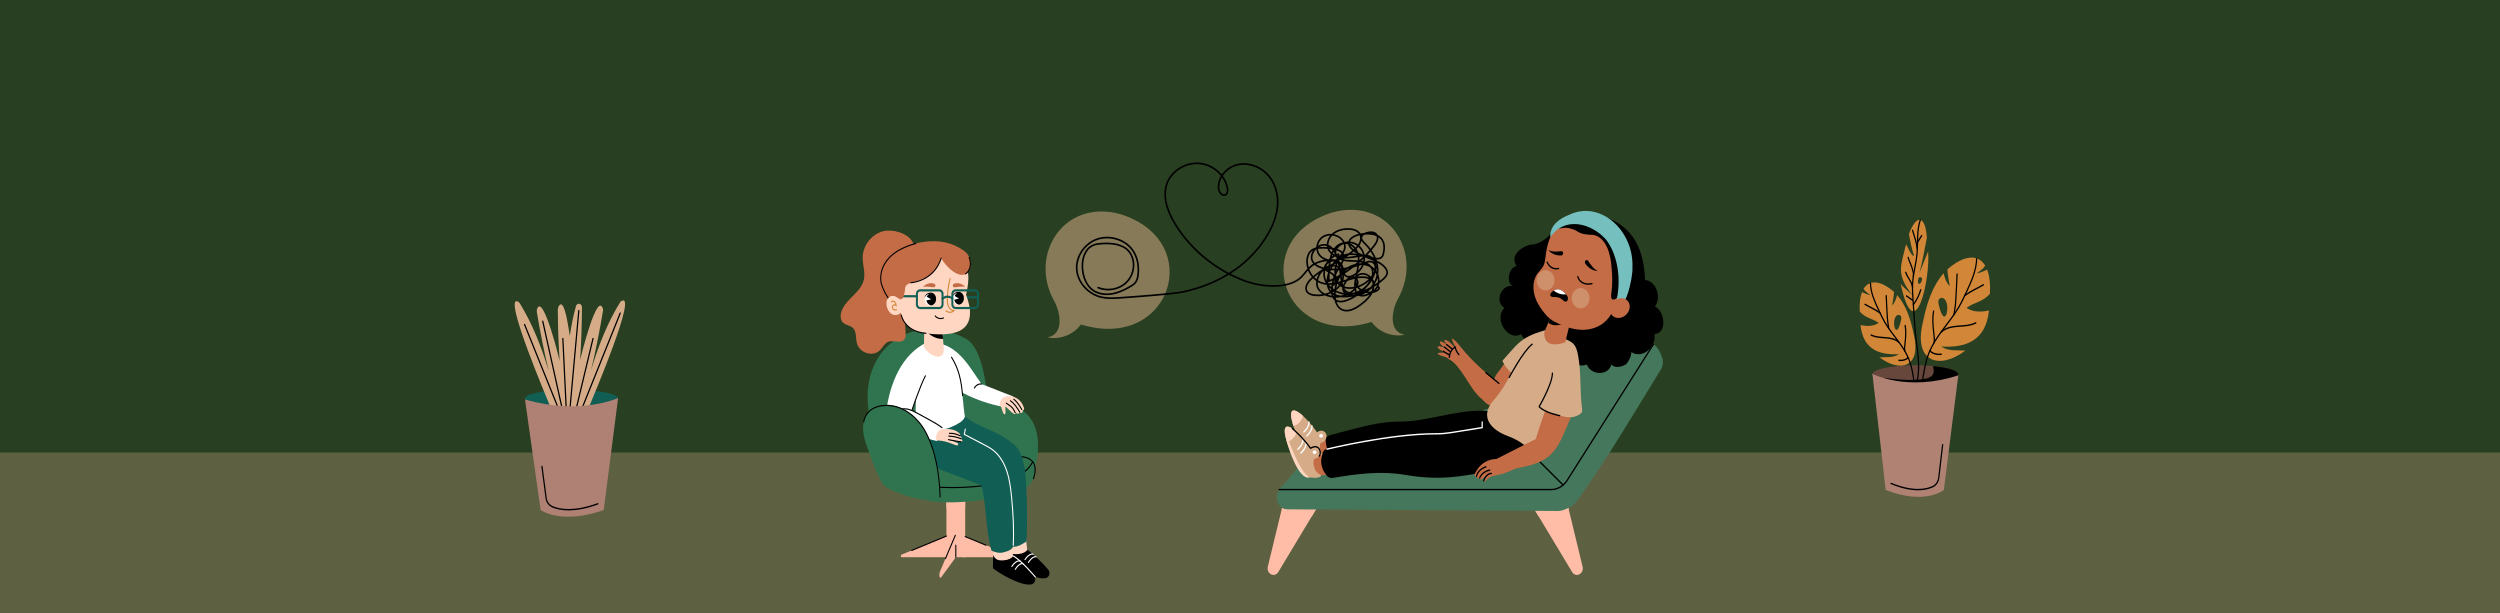 <?xml version="1.0" encoding="UTF-8" standalone="no"?>
<!-- Created with Inkscape (http://www.inkscape.org/) -->

<svg
   width="1020"
   height="250"
   viewBox="0 0 269.875 66.146"
   version="1.1"
   id="svg1"
   xml:space="preserve"
   inkscape:version="1.3.2 (091e20e, 2023-11-25, custom)"
   sodipodi:docname="hero-img.svg"
   xmlns:inkscape="http://www.inkscape.org/namespaces/inkscape"
   xmlns:sodipodi="http://sodipodi.sourceforge.net/DTD/sodipodi-0.dtd"
   xmlns="http://www.w3.org/2000/svg"
   xmlns:svg="http://www.w3.org/2000/svg"><rect x="0" y="0" width="269.875" height="66.146" fill="#333333" stroke="none"/><sodipodi:namedview
     id="namedview1"
     pagecolor="#ffffff"
     bordercolor="#000000"
     borderopacity="0.25"
     inkscape:showpageshadow="2"
     inkscape:pageopacity="0.0"
     inkscape:pagecheckerboard="0"
     inkscape:deskcolor="#d1d1d1"
     inkscape:document-units="mm"
     inkscape:zoom="1.5332452"
     inkscape:cx="445.46039"
     inkscape:cy="69.460515"
     inkscape:window-width="2560"
     inkscape:window-height="1494"
     inkscape:window-x="-11"
     inkscape:window-y="-11"
     inkscape:window-maximized="1"
     inkscape:current-layer="OBJECTS" /><defs
     id="defs1" /><g
     inkscape:label="Vrstva 1"
     inkscape:groupmode="layer"
     id="layer1"><g
       id="g1"
       transform="matrix(0.265,0,0,0.265,0.357,-0.62)"><g
         id="BACKGROUND"
         transform="matrix(1.386,0,0,0.509,-8.209,1.845)"
         style="fill:#284021;fill-opacity:1">
	<rect
   style="fill:#284021;fill-opacity:1"
   width="750"
   height="500"
   id="rect1"
   x="0"
   y="0" />
</g><g
         id="OBJECTS"
         transform="matrix(0.509,0,0,0.579,281.853,-27.987)">
	<rect
   y="370.756"
   style="opacity:0.31;fill:#d6ac88;stroke-width:1.703"
   width="2040.547"
   height="146.754"
   id="rect2"
   x="-568.554" />
	<g
   id="g4"
   transform="matrix(1.334,0,0,1.201,-74.289,-29.34)">
		<path
   style="opacity:0.54;fill:#d6ac88"
   d="m 461.468,256.632 c 4.235,5.91 12.477,9.028 19.904,7.531 -10.209,-1.871 -7.746,-14.737 -3.947,-21.275 15.221,-26.915 -5.748,-59.328 -39.299,-50.449 -51.496,15.512 -30.423,80.286 23.342,64.193 z"
   id="path2" />
		<path
   style="opacity:0.54;fill:#d6ac88"
   d="m 287.049,258.113 c -4.267,5.954 -12.572,9.097 -20.054,7.588 10.286,-1.885 7.804,-14.848 3.977,-21.437 -15.336,-27.119 5.791,-59.777 39.597,-50.83 51.884,15.629 30.652,80.894 -23.52,64.679 z"
   id="path3" />
		<path
   style="fill:none;stroke:#000000;stroke-linecap:round;stroke-linejoin:round;stroke-miterlimit:10"
   d="m 297.406,236.543 c 5.395,2.219 12.146,1.153 16.466,-2.602 4.32,-3.754 5.964,-9.983 4.01,-15.192 -0.475,-1.266 -1.146,-2.475 -2.051,-3.514 -3.703,-4.256 -10.354,-4.858 -16.201,-4.502 -1.66,0.101 -3.345,0.259 -4.888,0.843 -5.501,2.086 -7.232,8.69 -6.68,14.228 0.469,4.699 2.273,9.612 6.372,12.352 3.208,2.145 7.43,2.649 11.313,2.014 3.882,-0.635 7.483,-2.311 10.861,-4.215 1.155,-0.651 2.318,-1.353 3.133,-2.359 1.033,-1.274 1.406,-2.907 1.609,-4.496 0.648,-5.091 -0.268,-10.495 -3.393,-14.704 -4.578,-6.167 -13.84,-8.803 -21.344,-6.163 -7.505,2.64 -12.613,10.251 -12.018,17.743 0.596,7.492 6.773,14.271 14.547,16.101 3.557,0.837 7.285,0.72 10.942,0.458 6.783,-0.487 31.735,-2.14 38.375,-3.526 20.403,-4.259 38.253,-14.688 49.259,-31.343 3.652,-5.527 6.5,-11.645 7.244,-18.108 0.744,-6.463 -0.784,-13.312 -5.099,-18.401 -4.315,-5.089 -11.62,-8.097 -18.402,-6.733 -6.782,1.364 -12.358,7.551 -11.783,14.029 0.185,2.082 2.057,4.611 4.06,3.692 1.383,-0.635 1.505,-2.431 1.243,-3.854 -1.398,-7.572 -8.658,-13.841 -16.825,-14.528 -8.167,-0.687 -16.502,4.272 -19.315,11.49 -3.095,7.942 0.246,16.823 4.827,24.107 9.494,15.097 24.562,27.048 42.02,33.326 9.894,3.558 26.211,4.861 33.566,-2.288 2.16,-2.1 3.752,-4.708 6.158,-6.558 2.973,-2.287 6.908,-3.185 10.745,-3.437 2.178,-0.143 4.61,-0.009 6.156,1.436 1.854,1.732 1.635,4.662 0.528,6.885 -1.107,2.223 -2.924,4.081 -4.065,6.288 1.628,-2.132 0.957,-5.486 -1.385,-6.92 -1.595,-0.977 -4.087,-1.593 -4.027,-3.378 0.012,-0.361 0.147,-0.71 0.316,-1.035 0.966,-1.854 3.19,-3.063 5.387,-2.926 2.197,0.137 4.231,1.61 4.927,3.568 0.673,1.894 0.363,4.382 2.158,5.456 1.325,0.793 3.091,0.289 4.453,-0.446 3.504,-1.891 6.107,-5.338 6.441,-9.115 0.334,-3.777 -1.802,-7.742 -5.429,-9.419 -3.627,-1.677 -8.529,-0.697 -10.827,2.421 -1.045,1.418 -1.501,3.402 -0.505,4.85 0.476,0.691 1.225,1.181 2.011,1.548 3.176,1.483 6.916,1.163 10.457,1.387 3.541,0.224 7.516,1.385 8.937,4.432 1.286,2.758 -0.052,5.971 -1.829,8.478 -3.081,4.347 -7.545,7.822 -12.67,9.863 -2.332,0.929 -5.202,1.511 -7.262,0.128 -1.977,-1.326 -2.38,-3.913 -2.289,-6.19 0.178,-4.429 1.603,-8.81 4.091,-12.579 1.824,-2.763 4.255,-6.257 2.226,-8.892 -0.898,-1.166 -2.444,-1.71 -3.927,-2.084 -3.138,-0.791 -6.415,-1.098 -9.658,-0.906 -1.427,0.085 -2.889,0.278 -4.129,0.945 -2.587,1.393 -3.55,4.493 -3.487,7.289 0.124,5.444 3.792,10.963 9.371,12.485 8.885,2.424 18.187,-5.431 27.118,-3.16 1.963,0.499 4.068,2.027 3.635,3.89 -0.238,1.022 -1.178,1.754 -2.096,2.35 -4.152,2.696 -9.078,4.334 -14.114,4.695 -3.197,0.229 -6.688,-0.149 -9.056,-2.176 -3.643,-3.118 -3.095,-8.674 -1.245,-12.96 1.628,-3.772 4.29,-7.449 8.328,-8.943 5.967,-2.209 12.491,0.964 18.843,1.812 1.302,0.174 2.769,0.205 3.771,-0.593 0.791,-0.631 1.1,-1.635 1.314,-2.588 0.587,-2.615 0.701,-5.52 -0.83,-7.774 -2.548,-3.752 -8.275,-4.01 -12.945,-3.215 -3.311,0.564 -7.319,2.398 -6.982,5.536 0.142,1.322 1.088,2.446 2.132,3.345 5.101,4.392 12.878,5.054 18.174,9.239 1.559,1.232 2.947,3.025 2.576,4.905 -0.251,1.273 -1.255,2.287 -2.264,3.171 -3.724,3.264 -8.142,5.829 -12.918,7.503 -3.181,1.115 -7.138,1.706 -9.66,-0.425 -2.026,-1.712 -2.339,-4.527 -2.628,-7.069 -0.397,-3.484 -0.999,-6.948 -1.804,-10.369 -0.978,-4.159 -3.112,-9.007 -7.609,-9.622 -3.233,-0.442 -6.391,1.765 -7.718,4.563 -0.538,1.133 -0.839,2.399 -0.617,3.621 0.535,2.938 3.812,4.695 6.889,5.448 8.376,2.049 17.239,-0.267 25.291,-3.246 1.099,-0.406 2.272,-0.834 3.429,-0.615 1.636,0.31 2.739,1.897 2.833,3.458 0.094,1.562 -0.622,3.071 -1.519,4.39 -2.421,3.558 -6.321,6.206 -10.682,7.253 -3.511,0.843 -7.712,0.473 -10.057,-2.117 -1.211,-1.338 -1.769,-3.097 -1.991,-4.839 -0.453,-3.557 0.409,-7.25 2.405,-10.304 1.292,-1.976 3.094,-3.825 3.314,-6.133 0.163,-1.704 -0.609,-3.406 -1.804,-4.7 -2.771,-3.001 -8.017,-3.729 -11.49,-1.459 -3.473,2.27 -4.505,7.309 -2.023,10.523 2.251,2.915 6.625,3.854 10.372,3.066 3.747,-0.787 6.968,-2.994 9.842,-5.381 1.552,-1.289 3.07,-2.685 3.976,-4.433 0.906,-1.748 1.107,-3.925 0.042,-5.592 -1.346,-2.107 -4.253,-2.828 -6.873,-2.85 -3.527,-0.029 -7.191,0.954 -9.693,3.285 -2.502,2.33 -3.551,6.15 -1.939,9.09 1.681,3.065 5.66,4.435 9.337,4.497 3.676,0.062 7.281,-0.895 10.942,-1.209 1.504,-0.129 3.089,-0.135 4.44,0.498 2.934,1.376 3.54,5.101 2.966,8.129 -1.194,6.299 -6.279,12.001 -12.911,13.518 -6.632,1.517 -14.361,-1.746 -16.889,-7.689 -2.529,-5.943 1.232,-13.718 7.856,-15.266 0.655,1.433 -0.012,3.148 -1.154,4.282 -1.142,1.134 -2.679,1.827 -4.145,2.564 -3.88,1.952 -7.489,4.379 -10.705,7.199 -2.445,2.144 -4.745,5.719 -2.629,8.151 0.917,1.054 2.416,1.486 3.851,1.689 4.481,0.635 9.217,-0.504 12.818,-3.082 2.345,-1.679 4.261,-4.059 4.677,-6.796 0.416,-2.737 -0.958,-5.794 -3.643,-6.941 -3.894,-1.663 -8.447,1.218 -10.505,4.733 -1.369,2.338 -2.08,5.208 -1.01,7.679 0.992,2.291 3.352,3.848 5.839,4.673 5.197,1.723 11.358,0.569 15.449,-2.894 1.428,-1.209 2.663,-2.804 2.707,-4.607 0.044,-1.803 -1.549,-3.691 -3.465,-3.517 -1.515,0.138 -2.6,1.394 -3.456,2.574 -1.321,1.822 -2.561,4.199 -1.405,6.116 0.714,1.184 2.165,1.803 3.581,2.101 7.298,1.533 14.82,-4.188 16.343,-11.05 1.523,-6.862 -1.888,-14.055 -7.145,-19.04 -1.208,-1.146 -2.634,-2.569 -2.169,-4.119 0.355,-1.184 1.689,-1.841 2.936,-2.224 2.092,-0.643 4.781,-0.733 6.091,0.926 1.518,1.921 0.097,4.615 -1.424,6.534 -7.051,8.892 -16.475,16.117 -27.172,20.833 -0.259,-3.897 -0.055,-7.82 0.605,-11.675 0.411,-2.401 1.023,-4.83 2.419,-6.88 1.396,-2.05 3.704,-3.683 6.295,-3.81 3.594,-0.176 6.764,2.617 7.895,5.819 1.131,3.202 0.651,6.696 -0.073,9.999 -0.724,3.304 -1.687,6.622 -1.485,9.99 0.101,1.681 0.615,3.518 2.118,4.44 1.553,0.952 3.627,0.602 5.349,-0.045 2.168,-0.815 4.203,-2.095 5.473,-3.933 2.96,-4.283 0.485,-10.658 -4.402,-12.909 -4.887,-2.251 -11.134,-0.735 -15.008,2.851 -3.874,3.586 -5.589,8.85 -5.633,13.953 -0.03,3.426 1.01,7.357 4.298,8.855 3.618,1.647 7.844,-0.509 11.025,-2.816 2.375,-1.722 4.685,-3.617 6.218,-6.036 1.533,-2.419 2.199,-5.46 1.13,-8.089 -1.069,-2.629 -4.156,-4.588 -7.088,-3.983 -0.744,0.153 -1.461,0.464 -2.014,0.956 -1.414,1.257 -1.448,3.415 -0.73,5.112 1.921,4.54 8.927,6.296 13.009,3.261 0.389,-0.289 0.78,-0.674 0.76,-1.139 -0.02,-0.465 -0.737,-0.828 -1.031,-0.453"
   id="path4" />
	</g>
	<g
   id="g65"
   transform="translate(141.657,11.916)">
		<g
   id="g12">
			<g
   id="g6"
   style="fill:#ffbda8;fill-opacity:1">
				<path
   style="fill:#ffbda8;fill-opacity:1"
   d="m 328.831,394.751 -12.289,44.643 c -0.91,4.805 5.231,7.609 8.266,3.775 l 33.035,-48.261 z"
   id="path5" />
				<path
   d="m 328.707,395.202 -0.889,3.228 c 3.561,3.362 10.853,7.522 24.054,5.2 l 3.931,-5.743 z"
   id="path6"
   style="fill:#ffbda8;fill-opacity:1" />
			</g>
			<g
   id="g8"
   style="fill:#ffbda8;fill-opacity:1">
				<path
   style="fill:#ffbda8;fill-opacity:1"
   d="m 556.306,394.751 12.289,44.643 c 0.91,4.805 -5.231,7.609 -8.266,3.775 l -33.035,-48.261 z"
   id="path7" />
				<path
   d="m 556.43,395.202 0.889,3.228 c -3.561,3.362 -10.853,7.522 -24.054,5.2 l -3.931,-5.743 z"
   id="path8"
   style="fill:#ffbda8;fill-opacity:1" />
			</g>
			<g
   id="g11"
   style="fill:#44775b;fill-opacity:1">
				<path
   style="fill:#44775b;fill-opacity:1"
   d="m 585.532,266.661 c 10.893,4.226 21.785,8.451 32.678,12.677 3.4,1.319 6.901,2.701 9.506,5.253 2.16,2.116 3.511,4.838 4.554,7.708 0.973,2.677 0.589,5.658 -1.043,7.991 -21.801,31.18 -42.869,62.788 -66.921,92.273 -2.971,3.642 -7.136,5.559 -11.62,6.858 -1.293,0.375 -2.636,0.552 -3.982,0.545 l -216.759,-1.171 c -5.035,-0.027 -8.97,-4.575 -8.029,-9.522 0.518,-2.721 1.939,-5.269 4.212,-7.118 6.897,-5.61 11.626,-13.701 19.499,-17.83 l 170.488,-0.842 c 10.728,0 14.804,-15.293 18.039,-25.521 5.446,-17.218 9.336,-35.091 17.578,-51.159 2.811,-5.48 6.209,-10.819 11.051,-14.625 4.843,-3.805 15.008,-7.744 20.749,-5.517 z"
   id="path9" />
				<path
   style="opacity:0.48;fill:#44775b;fill-opacity:1"
   d="M 564.306,392.564"
   id="path10" />
				<path
   style="fill:#44775b;fill-opacity:1;stroke:#000000;stroke-linecap:round;stroke-linejoin:round;stroke-miterlimit:10"
   d="m 625.258,282.658 -69.033,95.673 c -2.981,4.131 -7.764,6.578 -12.858,6.578 H 325.673"
   id="path11" />
				
					<line
   style="fill:#44775b;fill-opacity:1;stroke:#000000;stroke-linecap:round;stroke-linejoin:round;stroke-miterlimit:10"
   x1="552.917"
   y1="381.71"
   x2="534.333"
   y2="365.358"
   id="line11" />
			</g>
		</g>
		<g
   id="g64">
			<g
   id="g13">
				<path
   d="m 587.397,193.517 c 21.387,6.509 30.339,22.4 31.065,43.935 8.777,0.538 13.495,11.884 8.028,18.667 7.789,3.1 10.122,18.858 -0.416,19.355 1.5,9.786 -9.925,17.539 -18.523,12.722 -0.086,3.095 -2.004,6.578 -4.35,8.604 -3.241,1.679 -8.732,3.073 -11.602,0.111 -2.616,8.217 -16.394,7.669 -19.686,0.017 -12.24,4.234 -20.548,-10.94 -16.98,-21.569 2.642,-10.926 11.304,-19.215 19.638,-26.758 17.411,-13.423 30.508,-36.339 12.826,-55.084 z"
   id="path12" />
				<path
   d="m 545.762,201.052 c -3.477,5.866 -9.575,10.109 -16.283,11.331 -7.327,0.031 -20.233,6.927 -13.786,15.272 -6.091,0.714 -9.165,12.288 -2.539,14.246 -8.78,-2.356 -15.959,10.371 -7.188,15.194 -9.057,7.733 3.229,23.98 13.21,18.424 5.72,10.024 22.471,6.222 27.266,-2.762 16.522,-27.906 3.664,-44.691 -0.68,-71.705 z"
   id="path13" />
			</g>
			<g
   id="g23">
				<path
   style="fill:#c36c46"
   d="m 502.453,300.563 c -1.921,1.954 -3.723,4.107 -4.721,6.659 -0.997,2.552 -1.092,5.575 0.3,7.935 0.668,1.132 1.761,2.121 3.072,2.223 0.758,0.059 1.504,-0.182 2.222,-0.432 3.63,-1.264 7.367,-3.013 9.408,-6.27 2.109,-3.366 1.96,-7.769 0.544,-11.48 -0.542,-1.42 -1.301,-2.828 -2.547,-3.698 -3.784,-2.639 -6.062,2.81 -8.278,5.063 z"
   id="path14" />
				<g
   id="g22">
					<g
   id="g21">
						<path
   style="fill:#c36c46"
   d="m 501.519,310.171 c -10.881,-7.552 -21.499,-15.656 -30.359,-25.424 -3.413,-3.763 -11.586,-11.663 -4.052,0.51 -3.889,-1.771 -6.55,-3.225 -8.125,2.174 -1.489,3.048 1.021,4.726 3.301,6.043 4.808,2.779 7.899,6.706 11.256,11.13 4.53,5.97 8.566,12.648 14.754,16.95 11.393,11.086 15.94,0.113 13.225,-11.383 z"
   id="path15" />
						<g
   id="g20">
							<path
   style="fill:#c36c46"
   d="m 466.785,285.319 c -2.338,-2.028 -5.018,-5.053 -8.135,-5.734 -0.52,-0.113 -0.953,0.444 -0.722,0.923 0.692,1.439 2.312,2.507 3.394,3.61 -1.469,-1.152 -4.101,-3.047 -6.252,-3.414 -0.565,-0.096 -1.034,0.498 -0.756,0.999 0.975,1.757 4.006,3.267 5.353,4.227 -1.894,-1.112 -4.091,-1.722 -6.291,-1.948 -0.547,-0.056 -0.979,0.528 -0.687,0.994 1.011,1.611 4.588,3.03 6.238,3.55 -1.304,0.154 -9.585,-0.415 -5.019,1.677 2.471,1.132 5.526,1.033 7.725,2.914 0.335,0.305 1.025,0.611 1.281,0.075 -0.465,-3.154 0.711,-6.837 3.871,-7.873 z"
   id="path16" />
							<path
   style="fill:none;stroke:#000000;stroke-linecap:round;stroke-linejoin:round;stroke-miterlimit:10"
   d="m 466.388,284.367 c 0.529,2.12 1.635,4.093 3.166,5.651"
   id="path17" />
							<path
   style="fill:none;stroke:#000000;stroke-linecap:round;stroke-linejoin:round;stroke-miterlimit:10"
   d="m 465.884,285.001 c -2.349,1.464 -3.901,4.133 -4.011,6.899"
   id="path18" />
							
								<line
   style="fill:none;stroke:#000000;stroke-linecap:round;stroke-linejoin:round;stroke-miterlimit:10"
   x1="464.411"
   y1="286.18"
   x2="459.666"
   y2="282.901"
   id="line18" />
							
								<line
   style="fill:none;stroke:#000000;stroke-linecap:round;stroke-linejoin:round;stroke-miterlimit:10"
   x1="462.674"
   y1="287.92"
   x2="457.929"
   y2="284.641"
   id="line19" />
							
								<line
   style="fill:none;stroke:#000000;stroke-linecap:round;stroke-linejoin:round;stroke-miterlimit:10"
   x1="462.104"
   y1="290.279"
   x2="456.933"
   y2="287.585"
   id="line20" />
						</g>
					</g>
					
						<line
   style="fill:none;stroke:#000000;stroke-linecap:round;stroke-linejoin:round;stroke-miterlimit:10"
   x1="491.141"
   y1="302.667"
   x2="501.519"
   y2="310.171"
   id="line21" />
				</g>
				<path
   style="fill:#d6ac88"
   d="m 516.889,282.218 c -1.747,1.406 -3.346,2.986 -4.942,4.562 -2.364,2.334 -4.727,4.668 -7.09,7.003 -0.165,0.163 -0.339,0.341 -0.383,0.569 -0.056,0.287 0.107,0.566 0.265,0.811 1.656,2.564 3.628,4.923 5.859,7.007 0.199,0.186 0.417,0.378 0.686,0.417 0.242,0.035 0.483,-0.061 0.709,-0.155 3.729,-1.552 7.416,-3.204 11.056,-4.954 1.976,-0.95 3.948,-1.934 5.731,-3.21 4.17,-2.981 10.852,-7.316 13.652,-11.61 1.114,-1.708 1.166,-6.896 -0.351,-9.088 -1.218,-1.76 -4.973,-0.393 -6.558,0.022 -6.638,1.741 -13.241,4.283 -18.634,8.626 z"
   id="path22" />
			</g>
			<g
   id="g37">
				<path
   style="fill:#c36c46"
   d="m 364.609,349.452 -8.699,1.708 4.208,9.443 c 0,0 12.948,1.639 4.491,-11.151 z"
   id="path23" />
				<g
   id="g28">
					<path
   style="fill:#d6ac88"
   d="m 352.803,365.049 c 3.634,-0.225 8.542,1.347 11.551,-0.89 0.22,-0.426 -0.333,-0.818 -0.77,-1.012 -4.112,-1.75 -6.333,-6.841 -4.795,-11.035 8.866,-1.624 4.322,-12.121 -2.783,-7.508 -13.513,-16.568 -26.401,-22.878 -18.017,-1.934 1.322,3.301 3.004,6.445 4.849,9.484 2.798,4.609 5.827,12.173 9.965,12.895 z"
   id="path24" />
					<path
   style="fill:#ffd6c1"
   d="m 342.979,336.439 c 0.831,-1.047 2.375,-2.918 1.244,-3.786 -8,-6.14 -11.443,-4.564 -7.191,7.464 2.374,-0.241 4.457,-1.802 5.947,-3.678 z"
   id="path25" />
					<path
   style="fill:#ffffff"
   d="m 360.793,347.027 c 0,0.698 -0.691,1.263 -1.544,1.263 -0.853,0 -1.544,-0.566 -1.544,-1.263 0,-0.698 0.691,-1.263 1.544,-1.263 0.853,0 1.544,0.565 1.544,1.263 z"
   id="path26" />
					<path
   style="fill:none;stroke:#ffffff;stroke-linecap:round;stroke-linejoin:round;stroke-miterlimit:10"
   d="m 349.518,337.375 c 0,0 0.673,3.153 -4.079,7.019"
   id="path27" />
					<path
   style="fill:none;stroke:#ffffff;stroke-linecap:round;stroke-linejoin:round;stroke-miterlimit:10"
   d="m 351.887,340.117 c 0,0 0.673,3.153 -4.079,7.019"
   id="path28" />
				</g>
				<path
   style="fill:#c36c46"
   d="m 360.118,360.603 -7.108,0.068 c 0,0 -2.558,12.413 3.554,14.137 h 10.32 z"
   id="path29" />
				<g
   id="g36">
					<path
   style="fill:#d6ac88"
   d="m 347.648,376.298 c 3.634,-0.225 8.542,1.347 11.551,-0.89 0.22,-0.426 -0.333,-0.818 -0.77,-1.012 -4.112,-1.75 -6.333,-6.841 -4.795,-11.035 8.866,-1.624 4.322,-12.121 -2.783,-7.508 -13.513,-16.568 -26.401,-22.878 -18.017,-1.934 1.322,3.301 3.004,6.445 4.849,9.484 2.798,4.609 5.827,12.173 9.965,12.895 z"
   id="path30" />
					<path
   style="fill:#ffd6c1"
   d="m 337.812,347.68 c 0.831,-1.047 2.375,-2.917 1.244,-3.786 -7.526,-5.782 -11.443,-4.564 -7.191,7.464 2.374,-0.241 4.457,-1.802 5.947,-3.678 z"
   id="path31" />
					<path
   style="fill:#ffd6c1"
   d="m 347.404,374.519 c -6.169,-4.994 -13.932,-23.532 -13.932,-23.532 l -1.942,-0.612 c 1.745,6.021 9.72,27.768 18.334,25.952 z"
   id="path32" />
					<path
   style="fill:none;stroke:#ffffff;stroke-linecap:round;stroke-linejoin:round;stroke-miterlimit:10"
   d="m 344.776,349.452 c 0,0 0.673,3.153 -4.079,7.019"
   id="path33" />
					<path
   style="fill:none;stroke:#ffffff;stroke-linecap:round;stroke-linejoin:round;stroke-miterlimit:10"
   d="m 347.146,352.194 c 0,0 0.673,3.153 -4.079,7.019"
   id="path34" />
					<path
   style="fill:none;stroke:#000000;stroke-linecap:round;stroke-linejoin:round;stroke-miterlimit:10"
   d="m 336.223,341.966 c 0,0 7.517,5.291 14.629,13.888 0,0 5.154,-3.168 7.281,1.204 0.66,1.358 0.631,3.07 -0.297,4.261"
   id="path35" />
					<path
   style="fill:#ffffff"
   d="m 355.567,358.639 c 0,0.698 -0.691,1.263 -1.544,1.263 -0.853,0 -1.544,-0.566 -1.544,-1.263 0,-0.698 0.691,-1.263 1.544,-1.263 0.853,0 1.544,0.566 1.544,1.263 z"
   id="path36" />
				</g>
			</g>
			<g
   id="g38">
				<path
   d="m 368.597,376.713 c -1.794,0.271 -3.628,-0.324 -4.863,-1.653 -3.687,-3.967 -5.602,-9.017 -3.616,-14.457 0.254,-1.926 1.749,-4.594 3.959,-4.154 -3.088,-10.534 0.058,-8.998 9.005,-11.396 16.187,-3.659 32.465,-8.124 49.085,-7.977 33.712,0.299 77.224,-22.381 101.906,8.87 5.286,7.752 0.357,16.551 -8.063,18.991 -16.869,6.274 -35.238,9.968 -53.595,11.29 -12.066,0.868 -24.172,0.102 -36.135,-1.701 -19.048,-2.872 -38.66,-0.687 -57.683,2.187 z"
   id="path37" />
				<path
   style="fill:none;stroke:#ffffff;stroke-linecap:round;stroke-linejoin:round;stroke-miterlimit:10"
   d="m 364.076,356.449 c 0,0 50.53,-10.877 87.21,-10.781 3.995,0.01 7.982,-0.281 11.938,-0.838 l 24.944,-3.516 v -3.938"
   id="path38" />
			</g>
			<g
   id="g40">
				<path
   style="fill:#d6ac88"
   d="m 532.259,356.167 c -3.827,1.094 -7.13,-0.491 -10.288,-2.573 -4.095,-2.701 -8.526,-4.833 -13.202,-6.316 -12.114,-3.842 -23.736,-12.83 -11.446,-25.193 12.726,-12.36 19.508,-31.905 33.128,-43.204 11.07,-9.183 27.931,0.114 25.728,14.328 -1.161,7.491 -4.805,15.757 -6.05,24.349 -2.813,13.323 -3.422,32.747 -17.87,38.609 z"
   id="path39" />
				<path
   style="fill:none;stroke:#000000;stroke-linecap:round;stroke-linejoin:round;stroke-miterlimit:10"
   d="m 509.801,305.971 c 0,0 11.25,-18.598 18.328,-23.313"
   id="path40" />
			</g>
			<g
   id="g44">
				<path
   style="fill:#c36c46"
   d="m 515.997,369.888 c 30.881,-4.846 32.09,-12.95 45.119,-40.111 -4.22,-6.166 -12.192,-8.666 -19.367,-7.627 -3.975,8.894 -7.545,17.968 -10.695,27.186 l -31.61,14.069 c 0,0 -11.366,-0.62 -17.161,10.442 -0.73,1.042 0.246,2.372 1.401,1.748 -0.459,1.322 1.617,1.811 2.514,1.099 0.167,3.618 4.237,-1.981 5.989,-1.88 -1.499,0.961 -4.948,6.036 -0.969,3.746 3.627,-3.749 6.116,-2.966 14.267,-5.009 3.492,-0.874 7.016,-2.81 10.512,-3.663 z"
   id="path41" />
				<path
   style="fill:none;stroke:#000000;stroke-linecap:round;stroke-linejoin:round;stroke-miterlimit:10"
   d="m 483.685,375.596 c 0,0 0.38,-4.488 7.464,-6.715"
   id="path42" />
				<path
   style="fill:none;stroke:#000000;stroke-linecap:round;stroke-linejoin:round;stroke-miterlimit:10"
   d="m 486.198,376.694 c 0,0 1.406,-4.189 7.93,-5.478"
   id="path43" />
				<path
   style="fill:none;stroke:#000000;stroke-linecap:round;stroke-linejoin:round;stroke-miterlimit:10"
   d="m 489.367,378.778 c 0,0 1.781,-5.225 6.131,-5.225"
   id="path44" />
			</g>
			<g
   id="g46">
				<path
   style="fill:#d6ac88"
   d="m 556.503,279.74 c 1.809,0.714 3.612,1.575 4.977,2.959 1.935,1.961 2.773,4.735 3.356,7.427 2.687,12.413 1.364,25.361 3.25,37.92 0.112,0.746 0.23,1.539 -0.069,2.232 -0.268,0.62 -0.83,1.059 -1.398,1.425 -3.377,2.178 -7.632,2.678 -11.607,2.097 -3.976,-0.581 -13.439,-2.664 -17.065,-4.397 3.061,-6.999 5.101,-12.286 6.283,-18.759 1.272,-6.971 4.633,-14.21 4.813,-21.285 0.043,-1.707 0.069,-3.415 0.087,-5.123 0.015,-1.496 -0.44,-3.875 0.059,-5.279 0.86,-2.425 5.482,0.06 7.314,0.783 z"
   id="path45" />
				<path
   style="fill:none;stroke:#000000;stroke-linecap:round;stroke-linejoin:round;stroke-miterlimit:10"
   d="m 550.227,332.915 c 0,0 -12.119,-2.052 -16.469,-6.402 0,0 10.391,-15.481 10.632,-23.447"
   id="path46" />
			</g>
			<g
   id="g48">
				<path
   style="fill:#c36c46"
   d="m 542.389,264.684 -4.443,9.308 c 0,0 -2.383,12.925 16.69,7.369 l 4.351,-15.611 z"
   id="path47" />
				<path
   d="m 541.068,267.452 c 3.483,2.762 8.981,2.019 13.161,0.42 -1.18,-2.475 -9.667,-2.846 -11.84,-3.188 z"
   id="path48" />
			</g>
			<g
   id="g63">
				<path
   style="fill:#c36c46"
   d="m 554.159,197.451 c -4.752,1.223 -8.624,4.862 -11.026,9.141 -2.402,4.279 -3.491,9.167 -4.175,14.026 -0.331,2.351 -0.597,4.788 -1.772,6.852 -1.262,2.219 -3.435,3.758 -5.012,5.766 -3.034,3.862 -3.61,9.265 -2.373,14.017 1.238,4.753 4.095,8.935 7.361,12.602 1.581,1.775 3.28,3.464 5.226,4.829 2.15,1.508 4.564,2.596 7.004,3.569 6.548,2.612 13.521,4.478 20.566,4.225 7.045,-0.253 14.198,-2.813 19.008,-7.966 7.347,-7.871 9.263,-19.672 9.376,-30.438 0.113,-10.767 -3.943,-21.87 -12.21,-28.769 -8.409,-7.019 -21.364,-10.583 -31.973,-7.854 z"
   id="path49" />
				<path
   d="m 563.327,202.722 c 4.25,2.777 8.981,2.832 13.857,2.999 10.287,1.85 13.817,13.529 14.503,22.708 0.691,6.13 0.905,12.349 -0.165,18.445 -0.256,1.541 -0.409,3.476 0.913,4.309 9.264,0.697 7.186,-18.652 5.142,-24.42 -4.584,-21.209 -29.631,-40.449 -49.555,-26.081 1.132,1.118 5.817,-0.08 7.505,0.053 2.687,0.211 5.341,0.878 7.8,1.987 z"
   id="path50" />
				<path
   style="fill:#75bfbf"
   d="m 595.068,253.788 c 7.536,8.474 13.892,-18.96 13.349,-24.893 1.363,-26.362 -25.886,-47.777 -50.6,-37.32 -7.427,2.528 -15.687,7.223 -15.159,15.905 11.075,-14.894 32.672,-10.336 44.69,1.609 10.181,11.679 12.268,30.301 7.72,44.699 z"
   id="path51" />
				<g
   id="g62">
					<g
   id="g60">
						<path
   style="fill:none;stroke:#c36c46;stroke-linecap:round;stroke-linejoin:round;stroke-miterlimit:10"
   d="m 560.946,216.146 c -1.064,5.492 -2.408,9.866 -4.915,14.867 -0.893,1.781 -1.586,3.083 -3.453,3.779 -1.596,0.595 -3.374,0.191 -5.012,-0.276 -0.097,2.045 0.82,4.113 2.399,5.415 1.58,1.302 3.785,1.807 5.774,1.322"
   id="path52" />
						<path
   style="fill:none;stroke:#000000;stroke-linecap:round;stroke-linejoin:round;stroke-miterlimit:10"
   d="m 564.712,235.09 c 0.562,2.192 2.456,3.876 4.588,4.632 2.133,0.757 4.475,0.698 6.708,0.333"
   id="path53" />
						<path
   style="fill:none;stroke:#000000;stroke-linecap:round;stroke-linejoin:round;stroke-miterlimit:10"
   d="m 540.156,224.868 c 0.755,1.675 2.108,3.074 3.758,3.882 1.65,0.809 3.584,1.022 5.371,0.592"
   id="path54" />
						<g
   id="g56">
							<path
   d="m 543.879,245.94 c 1.424,-1.211 3.26,-2.021 5.127,-1.921 2.352,0.126 4.4,1.638 6.054,3.315 0.778,0.789 1.535,1.689 1.716,2.781 0.182,1.092 -0.445,2.388 -1.54,2.557 -1.022,0.158 -1.902,-0.651 -2.726,-1.277 -1.542,-1.17 -3.448,-1.854 -5.383,-1.932 -0.862,-0.035 -1.73,0.048 -2.584,-0.068 -2.514,-0.339 -2.341,-2.028 -0.664,-3.455 z"
   id="path55" />
							<path
   style="fill:#ffffff"
   d="m 555.266,247.548 c -0.068,-0.072 -0.137,-0.144 -0.206,-0.214 -1.654,-1.677 -3.702,-3.188 -6.054,-3.315 -1.251,-0.067 -2.485,0.281 -3.594,0.878 2.819,2.031 6.396,2.99 9.854,2.651 z"
   id="path56" />
						</g>
						<path
   style="fill:#c36c46"
   d="m 605.742,253.778 c 1.556,3.35 -0.494,7.604 -4.578,9.501 -4.085,1.897 -8.657,0.719 -10.213,-2.631 -1.556,-3.35 0.494,-7.604 4.579,-9.501 4.083,-1.898 8.656,-0.72 10.212,2.631 z"
   id="path57" />
						<path
   style="fill:none;stroke:#c36c46;stroke-linecap:round;stroke-linejoin:round;stroke-miterlimit:10"
   d="m 602.329,254.105 c -1.03,-1.294 -2.952,-1.787 -4.478,-1.149 -1.526,0.637 -2.526,2.35 -2.331,3.993 -0.173,-0.485 0.403,-0.918 0.913,-0.988 1.125,-0.155 2.293,0.582 2.69,1.646 0.397,1.064 0.025,2.351 -0.843,3.084 -0.868,0.732 -2.161,0.892 -3.205,0.446"
   id="path58" />
						<path
   d="m 580.703,230.984 c -3.362,0.291 -7.157,-1.626 -9.958,-4.952 -0.768,-0.912 -0.317,-2.41 0.86,-2.6 0.01,-0.002 0.021,-0.003 0.032,-0.005 0.56,-0.08 1.1,0.228 1.424,0.692 2.029,2.903 4.963,6.163 7.642,6.865 z"
   id="path59" />
						<path
   d="m 541.036,216.146 c 2.04,2.688 6.008,4.215 10.354,4.061 1.192,-0.042 2,-1.382 1.35,-2.382 -0.006,-0.009 -0.012,-0.018 -0.018,-0.027 -0.316,-0.469 -0.907,-0.663 -1.468,-0.592 -3.513,0.443 -7.899,0.455 -10.218,-1.06 z"
   id="path60" />
					</g>
					<path
   style="opacity:0.56;fill:#d6ac88"
   d="m 574.094,250.253 c 0,3.949 -3.201,7.151 -7.151,7.151 -3.949,0 -7.151,-3.202 -7.151,-7.151 0,-3.949 3.201,-7.151 7.151,-7.151 3.949,0.001 7.151,3.202 7.151,7.151 z"
   id="path61" />
					<path
   style="opacity:0.56;fill:#d6ac88"
   d="m 546.057,237.658 c 0,3.949 -3.201,7.151 -7.151,7.151 -3.949,0 -7.151,-3.202 -7.151,-7.151 0,-3.949 3.201,-7.151 7.151,-7.151 3.949,0 7.151,3.202 7.151,7.151 z"
   id="path62" />
				</g>
			</g>
		</g>
	</g>
	<g
   id="g131"
   transform="matrix(0.852,0,0,0.813,20.102,72.5)">
		<g
   id="g71"
   style="fill:#ffbda8;fill-opacity:1">
			<g
   id="g68"
   style="fill:#ffbda8;fill-opacity:1">
				<g
   id="g67"
   style="fill:#ffbda8;fill-opacity:1">
					<rect
   x="212.385"
   y="404.436"
   style="fill:#ffbda8;fill-opacity:1"
   width="17.616"
   height="53.027"
   id="rect65" />
					<path
   style="fill:#ffbda8;fill-opacity:1"
   d="m 214.065,457.464 h -43.429 c -1.274,0 -1.6,-1.766 -0.41,-2.221 l 43.839,-16.746 z"
   id="path65" />
					<path
   style="fill:#ffbda8;fill-opacity:1"
   d="m 227.112,457.464 h 43.429 c 1.274,0 1.6,-1.766 0.41,-2.221 l -43.838,-16.746 v 18.967 z"
   id="path66" />
					<path
   style="fill:#ffbda8;fill-opacity:1"
   d="m 221.193,457.464 -13.845,17.493 c -0.749,1.115 -2.498,-0.932 -1.04,-5.037 l 14.419,-31.422 z"
   id="path67" />
				</g>
				<path
   d="m 212.385,406.306 v 9.113 c 4.538,1.449 10.516,1.817 17.616,-1.202 v -7.716 c -4.905,-0.817 -11.234,-1.298 -17.616,-0.195 z"
   id="path68"
   style="fill:#ffbda8;fill-opacity:1" />
			</g>
			
				<line
   style="fill:#ffbda8;fill-opacity:1;stroke:#000000;stroke-linecap:round;stroke-linejoin:round;stroke-miterlimit:10"
   x1="211.519"
   y1="458.565"
   x2="220.727"
   y2="438.497"
   id="line68" />
			
				<line
   style="fill:#ffbda8;fill-opacity:1;stroke:#000000;stroke-linecap:round;stroke-linejoin:round;stroke-miterlimit:10"
   x1="212.385"
   y1="439.139"
   x2="179.744"
   y2="451.607"
   id="line69" />
			
				<line
   style="fill:#ffbda8;fill-opacity:1;stroke:#000000;stroke-linecap:round;stroke-linejoin:round;stroke-miterlimit:10"
   x1="221.193"
   y1="457.464"
   x2="221.193"
   y2="447.081"
   id="line70" />
			
				<line
   style="fill:#ffbda8;fill-opacity:1;stroke:#000000;stroke-linecap:round;stroke-linejoin:round;stroke-miterlimit:10"
   x1="230.001"
   y1="439.601"
   x2="249.584"
   y2="447.081"
   id="line71" />
		</g>
		<path
   style="fill:#2f744f;fill-opacity:1"
   d="m 138.98,328.744 c -7.462,-55.313 46.676,-84.722 92.889,-59.625 20.298,12.04 20.225,70.494 24.184,93.565 0.675,3.431 -0.636,6.596 -3.738,8.306 -27.004,18.305 -63.656,29.902 -95.316,17.641 -6.434,-2.783 -7.659,-4.24 -9.694,-11.109 -4.697,-15.853 -7.503,-32.265 -8.325,-48.778 z"
   id="path71" />
		<path
   style="fill:#2f744f;fill-opacity:1"
   d="m 244.948,330.397 c -1.132,-16.003 28.39,-6.158 35.947,-1.588 21.389,10.715 20.231,38.441 12.357,57.693 -26.291,-3.727 -48.416,-29.138 -48.304,-56.105 z"
   id="path72" />
		<g
   id="g75"
   style="fill:#2f744f;fill-opacity:1">
			<path
   style="fill:#2f744f;fill-opacity:1"
   d="m 260.299,406.191 c 9.566,-1.492 20.151,-2.561 27.759,-9.093 3.653,-3.359 10.406,-10.596 6.362,-19.766 -8.408,-19.064 -44.068,-8.625 -63.812,-6.805 -11.749,0.955 -49.634,19.81 -47.899,33.022 13.956,10.919 59.809,5.194 77.59,2.642 z"
   id="path73" />
			<path
   style="fill:#2f744f;fill-opacity:1;stroke:#000000;stroke-linecap:round;stroke-linejoin:round;stroke-miterlimit:10"
   d="m 294.092,389.459 c 0,0 7.881,-17.367 -11.047,-18.945"
   id="path74" />
			<path
   style="fill:#2f744f;fill-opacity:1;stroke:#000000;stroke-linecap:round;stroke-linejoin:round;stroke-miterlimit:10"
   d="m 205.746,396.894 c 0,0 74.357,4.56 87.632,-22.093"
   id="path75" />
		</g>
		<g
   id="g130">
			<path
   style="fill:#c36c46"
   d="m 153.33,175.271 c -10.626,2.21 -19.493,12.012 -19.62,22.865 -0.073,6.243 2.487,12.493 1.217,18.607 -2.374,11.431 -16.508,16.665 -20.946,27.463 -1.336,3.251 -1.535,7.392 0.919,9.909 2.601,2.668 7.14,2.523 9.836,5.096 3.249,3.101 2.339,8.399 3.456,12.75 2.256,8.79 15.074,12.535 21.708,6.343 2.568,-2.397 4.302,-5.905 7.578,-7.175 5.158,-2 12.66,2.068 15.704,-2.551 1.016,-1.542 0.988,-3.523 0.898,-5.367 -0.777,-16.008 -3.447,-32.423 1.069,-47.8 2.475,-8.426 10.42,-21.601 5.726,-30.309 -4.523,-8.387 -19.134,-11.58 -27.545,-9.831 z"
   id="path76" />
			<g
   id="g81">
				<path
   style="fill:#ffd6c1"
   d="m 269.884,452.873 c -0.006,0.208 -0.009,0.427 0.088,0.61 0.093,0.176 0.264,0.294 0.432,0.401 3.904,2.485 8.941,2.156 13.478,1.243 1.457,-0.293 3.048,-0.734 3.855,-1.982 0.892,-1.378 0.487,-3.179 0.18,-4.792 -0.418,-2.195 -0.595,-4.436 -0.526,-6.669 -0.029,0.948 -5.088,2.253 -5.873,2.451 -2.258,0.569 -4.59,0.841 -6.909,1.017 -1.233,0.094 -3.405,-0.243 -4.27,0.845 -1.049,1.32 -0.411,5.241 -0.455,6.876 z"
   id="path77" />
				<g
   id="g80">
					<path
   d="m 269.403,461.533 c 4.398,3.788 26.714,16.067 36.313,13.992 3.365,-0.727 4.594,-4.898 2.245,-7.414 -5.792,-6.203 -12.6,-12.247 -19.588,-17.153 -2.803,4.359 -12.231,4.21 -14.39,3.41 -3.902,-1.445 -4.153,-4.643 -4.22,-4.231 -0.585,3.592 -0.311,10.022 -0.36,11.396 z"
   id="path78" />
					<path
   style="fill:none;stroke:#ffffff;stroke-linecap:round;stroke-linejoin:round;stroke-miterlimit:10"
   d="m 293.882,454.852 c 0,0 -3.401,-1.33 -7.719,4.699"
   id="path79" />
					<path
   style="fill:none;stroke:#ffffff;stroke-linecap:round;stroke-linejoin:round;stroke-miterlimit:10"
   d="m 296.551,457.139 c 0,0 -2.847,-1.205 -7.164,4.824"
   id="path80" />
				</g>
			</g>
			<g
   id="g86">
				<path
   style="fill:#ffd6c1"
   d="m 256.58,458.27 c -0.005,0.208 -0.009,0.426 0.088,0.61 0.093,0.176 0.264,0.294 0.432,0.401 3.904,2.485 8.941,2.156 13.478,1.243 1.457,-0.293 3.048,-0.734 3.855,-1.982 0.892,-1.378 0.487,-3.179 0.18,-4.792 -0.418,-2.195 -0.594,-4.436 -0.525,-6.669 -0.029,0.948 -5.088,2.253 -5.873,2.451 -2.259,0.569 -4.59,0.841 -6.909,1.017 -1.233,0.094 -3.405,-0.243 -4.27,0.845 -1.05,1.32 -0.413,5.241 -0.456,6.876 z"
   id="path81" />
				<g
   id="g85">
					<path
   d="m 256.099,466.93 c 4.398,3.788 26.714,16.067 36.313,13.992 3.365,-0.727 4.594,-4.898 2.245,-7.414 -5.792,-6.203 -12.6,-12.247 -19.588,-17.153 -2.803,4.359 -12.231,4.21 -14.39,3.41 -3.902,-1.445 -4.153,-4.643 -4.22,-4.231 -0.586,3.592 -0.311,10.022 -0.36,11.396 z"
   id="path82" />
					<path
   style="fill:none;stroke:#ffffff;stroke-linecap:round;stroke-linejoin:round;stroke-miterlimit:10"
   d="m 295.87,474.544 c 0,0 -13.36,-14.647 -20.801,-18.189"
   id="path83" />
					<path
   style="fill:none;stroke:#ffffff;stroke-linecap:round;stroke-linejoin:round;stroke-miterlimit:10"
   d="m 281.547,460.751 c 0,0 -3.401,-1.33 -7.719,4.699"
   id="path84" />
					<path
   style="fill:none;stroke:#ffffff;stroke-linecap:round;stroke-linejoin:round;stroke-miterlimit:10"
   d="m 284.215,463.038 c 0,0 -2.847,-1.206 -7.164,4.824"
   id="path85" />
				</g>
			</g>
			<g
   id="g87">
				<path
   style="fill:#105e54"
   d="m 254.692,451.78 c 2.65,0.973 5.38,1.961 8.203,1.886 1.606,-0.043 3.181,-0.43 4.732,-0.852 2.963,-0.807 5.974,-1.732 7.347,-4.479 4.805,0.324 8.466,-2.193 12.65,-4.578 0.824,-17.279 0.656,-34.606 -0.503,-51.866 -0.226,-3.372 -0.491,-6.746 -1.042,-10.081 -0.636,-3.853 -1.654,-7.643 -3.034,-11.296 -0.98,-2.593 -2.159,-5.147 -3.893,-7.309 -1.595,-1.989 -3.615,-3.592 -5.687,-5.077 -3.341,-2.395 -6.868,-4.53 -10.539,-6.381 -12.091,-6.096 -26.018,-9.297 -35.909,-18.545 -8.934,3.057 -18.722,5.877 -27.655,8.935 -4.183,1.432 -8.688,3.11 -11.038,6.855 -1.201,1.914 -1.699,4.181 -2.008,6.419 -0.559,4.049 -0.538,8.298 1.035,12.071 1.665,3.996 4.955,7.143 8.651,9.397 3.696,2.254 7.814,3.707 11.897,5.144 11.688,4.112 23.376,8.224 35.064,12.336 0.635,0.224 1.29,0.458 1.788,0.912 0.73,0.664 1.004,1.681 1.229,2.642 4.061,17.384 3.332,36.844 8.712,53.867 z"
   id="path86" />
				<path
   style="fill:none;stroke:#ffffff;stroke-linecap:round;stroke-linejoin:round;stroke-miterlimit:10"
   d="m 230.118,346.625 c -0.318,1.52 -0.637,3.039 -0.955,4.558 5.85,2.78 11.879,5.721 17.729,8.501 3.282,1.56 6.586,3.132 9.52,5.276 6.169,4.508 10.356,11.327 12.882,18.538 2.526,7.211 3.518,14.859 4.315,22.458 1.436,13.685 2.29,27.468 1.533,41.207"
   id="path87" />
			</g>
			<g
   id="g94">
				<g
   id="g89">
					<path
   style="fill:#ffffff"
   d="m 205.388,272.454 c 9.024,1.368 16.918,6.959 23.184,13.596 6.265,6.637 11.214,14.384 16.85,21.564 7.975,2.935 21.534,7.716 29.508,10.651 1.186,2.091 -0.839,2.316 -3.24,4.557 -1.757,1.64 -4.383,4.129 -6.774,4.38 -12.295,-2.18 -24.595,-6.063 -35.892,-11.384 -1.42,-0.669 -2.86,-1.383 -3.95,-2.513 -0.745,-0.772 -1.295,-1.707 -1.837,-2.632 -2.77,-4.722 -5.54,-9.444 -8.309,-14.167 -4.315,-7.357 -7.928,-15.676 -9.54,-24.052 z"
   id="path88" />
					<path
   style="fill:none;stroke:#000000;stroke-linecap:round;stroke-linejoin:round;stroke-miterlimit:10"
   d="m 245.559,307.585 c -2.71,-0.389 -5.59,1.042 -6.917,3.437"
   id="path89" />
				</g>
				<g
   id="g93">
					<path
   style="fill:#ffd6c1"
   d="m 262.413,323.978 c -0.247,0.799 -0.058,1.684 0.544,2.264 1.665,1.606 1.654,5.729 3.538,7.341 2.323,1.567 0.965,-5.225 1.294,-6.443 1.788,0.747 8.922,8.794 9.666,5.924 0.004,-0.495 -0.121,-1.545 -0.694,-1.642 -0.19,0.054 0.096,0.392 0.108,0.195 0.766,0.944 2.33,2.219 3.575,1.468 0.596,-0.408 0.678,-1.461 0.045,-1.81 0.67,2.78 5.284,0.894 3.137,-1.496 0.128,0.077 0.274,0.179 0.427,0.289 0.543,0.392 1.306,-0.008 1.297,-0.678 -0.018,-1.268 -0.648,-2.582 -1.342,-3.854 -2.054,-3.765 -5.688,-6.432 -9.91,-7.181 -5.018,-0.889 -9.976,0.105 -11.685,5.623 z"
   id="path90" />
					<path
   style="fill:none;stroke:#000000;stroke-linecap:round;stroke-linejoin:round;stroke-miterlimit:10"
   d="m 268.618,324.112 c 1.05,0.657 2.089,1.333 3.115,2.026 0.946,0.639 1.89,1.299 2.67,2.133 1.111,1.186 1.842,2.668 2.558,4.126"
   id="path91" />
					<path
   style="fill:none;stroke:#000000;stroke-linecap:round;stroke-linejoin:round;stroke-miterlimit:10"
   d="m 272.475,322.099 c 3.771,2.309 6.343,6.104 8.796,9.783"
   id="path92" />
					<path
   style="fill:none;stroke:#000000;stroke-linecap:round;stroke-linejoin:round;stroke-miterlimit:10"
   d="m 275.717,320.82 c 3.2,2.169 5.371,5.518 7.449,8.777"
   id="path93" />
				</g>
			</g>
			<g
   id="g95">
				<path
   style="fill:#ffffff"
   d="m 183.969,312.908 c 0.497,7.417 -3.06,27.596 3.52,31.519 12.986,5.661 26.273,3.252 38.035,-3.823 1.22,-0.658 4.302,-3.515 4.146,-4.901 -0.507,-4.521 -1.231,-7.572 -1.443,-11.418 -1.727,-19.584 -8.165,-44.972 -28.75,-51.929 -14.872,-1.951 -14.624,30.518 -15.508,40.552 z"
   id="path94" />
				<path
   style="fill:none;stroke:#000000;stroke-linecap:round;stroke-linejoin:round;stroke-miterlimit:10"
   d="m 217.179,284.413 c 6.734,9.991 9.104,19.563 10.376,33.114"
   id="path95" />
			</g>
			<g
   id="g103">
				<path
   style="fill:#ffffff"
   d="m 208.249,345.336 c -2.86,-5.024 -19.427,-9.05 -28.265,-14.998 4.276,-12.3 9.662,-23.916 16.88,-34.755 1.567,-2.354 4.574,-3.784 5.296,-6.519 2.56,-6.219 -1.144,-18.594 -8.812,-17.237 -22.541,10.129 -33.732,34.263 -37.342,58.25 -2.482,16.491 32.704,23.165 47.146,26.865 -10e-4,10e-4 7.554,-7.959 5.097,-11.606 z"
   id="path96" />
				<path
   style="fill:none;stroke:#000000;stroke-linecap:round;stroke-linejoin:round;stroke-miterlimit:10"
   d="m 179.984,330.338 c 0,0 7.376,-20.569 12.653,-29.844"
   id="path97" />
				<path
   style="fill:none;stroke:#000000;stroke-linecap:round;stroke-linejoin:round;stroke-miterlimit:10"
   d="m 170.662,329.205 c 5.056,-0.826 10.086,1.357 14.615,3.751 5.751,3.041 17.739,8.514 22.971,12.38"
   id="path98" />
				<g
   id="g102">
					<path
   style="fill:#ffd6c1"
   d="m 204.224,356.45 c -0.852,-0.012 -1.522,-0.706 -1.574,-1.556 -0.178,-2.887 0.885,-5.912 3.333,-7.37 1.722,-1.025 3.824,-1.135 5.827,-1.116 4.622,0.045 9.601,0.805 12.902,4.04 0.275,0.269 0.545,0.573 0.627,0.949 0.081,0.376 -0.102,0.835 -0.475,0.929 0.208,0.108 0.318,0.33 0.526,0.438 0.461,0.241 0.956,0.515 1.164,0.992 0.208,0.477 -0.088,1.181 -0.608,1.153 0.597,0.266 1.012,0.901 1.32,1.477 0.094,0.175 0.172,0.377 0.123,0.569 -0.08,0.315 -0.446,0.453 -0.765,0.511 -0.462,0.085 -0.935,0.109 -1.403,0.07 -3.386,-0.28 -6.689,-1.199 -10.07,-1.532 2.694,0.55 5.308,1.485 7.743,2.762 1.019,0.534 0.52,2.108 -0.619,1.94 -1.675,-0.247 -3.375,-0.955 -4.982,-1.549 -4.159,-1.536 -8.629,-2.644 -13.069,-2.707 z"
   id="path99" />
					<path
   style="fill:none;stroke:#000000;stroke-linecap:round;stroke-linejoin:round;stroke-miterlimit:10"
   d="m 214.601,352.641 c 4.565,0.238 7.096,0.734 11.413,2.237"
   id="path100" />
					<path
   style="fill:none;stroke:#000000;stroke-linecap:round;stroke-linejoin:round;stroke-miterlimit:10"
   d="m 225.005,352.332 c -3.029,-1.54 -6.467,-2.266 -9.86,-2.081"
   id="path101" />
					<path
   style="fill:none;stroke:#000000;stroke-linecap:round;stroke-linejoin:round;stroke-miterlimit:10"
   d="m 214.3,355.712 c 3.103,0.489 8.1,1.583 11.714,1.831"
   id="path102" />
				</g>
			</g>
			<g
   id="g104"
   style="fill:#2f744f;fill-opacity:1">
				<path
   style="fill:#2f744f;fill-opacity:1"
   d="m 137.614,361.217 c -14.954,-35.976 21.118,-45.732 44.908,-24.783 18.406,17.064 23.535,45.001 23.93,68.953 -11.978,4.954 -26.579,0.78 -38.418,-3.381 -4.548,-1.766 -11.885,-3.845 -15.202,-7.551 -6.643,-9.98 -10.852,-22.075 -15.218,-33.238 z"
   id="path103" />
				<path
   style="fill:#2f744f;fill-opacity:1;stroke:#000000;stroke-linecap:round;stroke-linejoin:round;stroke-miterlimit:10"
   d="m 134.691,340.311 c 0,0 1.284,-13.211 19.597,-14.168 6.906,-0.361 13.798,1.273 19.856,4.609 3.87,2.131 8.35,5.232 12.165,9.559 0,0 18.766,17.094 20.142,65.076"
   id="path104" />
			</g>
			<g
   id="g129">
				<g
   id="g106">
					<path
   style="fill:#ffd6c1"
   d="m 209.657,273.955 c -0.253,-4.157 -0.861,-8.159 -1.115,-12.316 -5.764,0.402 -11.257,0.053 -16.959,-0.88 -0.115,4.956 -0.23,9.913 -0.345,14.869 5.498,8.374 21.087,14.054 18.419,-1.673 z"
   id="path105" />
					<path
   d="m 209.174,268.533 c -0.24,-2.285 -0.49,-4.566 -0.632,-6.894 -4.887,0.341 -9.579,0.137 -14.368,-0.5 -0.335,1.642 2.212,3.39 3.869,4.402 2.853,1.743 6.128,2.8 9.468,2.998 0.545,0.032 1.105,0.029 1.663,-0.006 z"
   id="path106" />
				</g>
				<g
   id="g125">
					
						<line
   style="fill:none;stroke:#105e54;stroke-width:2;stroke-linecap:round;stroke-linejoin:round;stroke-miterlimit:10"
   x1="241.873"
   y1="232.539"
   x2="227.905"
   y2="232.539"
   id="line106" />
					<path
   style="fill:#ffd6c1"
   d="m 190.377,263.323 c -26.098,-2.761 -24.596,-30.738 -18.282,-50.004 13.349,-10.921 32.146,-20.165 49.428,-14.547 14.31,4.57 12.322,19.462 9.324,31.58 13.868,34.399 -14.333,36.641 -40.47,32.971 z"
   id="path107" />
					<g
   id="g121">
						<g
   id="g108">
							<path
   style="fill:#105e54"
   d="m 184.641,232.539 h -19.703 c -0.519,0 -0.939,-0.421 -0.939,-0.939 0,-0.519 0.421,-0.939 0.939,-0.939 h 19.703 c 0.519,0 0.939,0.421 0.939,0.939 0,0.518 -0.42,0.939 -0.939,0.939 z"
   id="path108" />
						</g>
						<circle
   style="fill:#ffd6c1"
   cx="191.238"
   cy="243.726"
   r="7.316"
   id="circle108" />
						<circle
   style="fill:#ffd6c1"
   cx="226.955"
   cy="243.726"
   r="7.316"
   id="circle109" />
						<path
   style="fill:none;stroke:#d28738;stroke-linecap:round;stroke-linejoin:round;stroke-miterlimit:10"
   d="m 215.802,216.382 c -1.49,5.514 -2.351,11.197 -2.562,16.904 -0.087,2.346 -0.047,4.78 0.931,6.914 0.978,2.134 3.127,3.895 5.468,3.724 -1.961,1.98 -5.483,2.112 -7.587,0.285"
   id="path109" />
						<g
   id="g112">
							<circle
   style="fill:#ffffff"
   cx="223.386"
   cy="233.593"
   r="5.397"
   id="circle110" />
							<path
   d="m 224.211,228.265 c -2.588,0.398 -4.572,2.628 -4.572,5.327 0,2.699 1.984,4.929 4.572,5.327 2.588,-0.398 4.572,-2.628 4.572,-5.327 0,-2.699 -1.984,-4.928 -4.572,-5.327 z"
   id="path110" />
							<g
   id="g111">
								<path
   d="m 217.989,232.345 c 0.341,-4.276 6.704,-6.235 9.39,-2.904 0.908,1.032 1.301,2.365 1.378,3.631 -0.458,-1.192 -1.075,-2.295 -1.939,-3.088 -2.736,-2.513 -7.482,-0.972 -8.829,2.361 z"
   id="path111" />
							</g>
							<polygon
   style="fill:#ffffff"
   points="218.17,234.964 219.208,230.941 224.211,233.593 "
   id="polygon111" />
						</g>
						<path
   style="fill:none;stroke:#000000;stroke-linecap:round;stroke-linejoin:round;stroke-miterlimit:10"
   d="m 201.883,248.708 c 1.849,2.116 5.12,2.84 7.689,1.702"
   id="path112" />
						<g
   id="g116">
							<path
   style="fill:#ffffff"
   d="m 202.653,234.252 c 0,2.981 -2.416,5.397 -5.397,5.397 -2.981,0 -5.397,-2.416 -5.397,-5.397 0,-2.981 2.416,-5.397 5.397,-5.397 2.981,0 5.397,2.416 5.397,5.397 z"
   id="path113" />
							<path
   d="m 198.081,228.924 c -2.588,0.398 -4.572,2.628 -4.572,5.327 0,2.699 1.984,4.929 4.572,5.327 2.588,-0.398 4.572,-2.628 4.572,-5.327 0,-2.698 -1.984,-4.928 -4.572,-5.327 z"
   id="path114" />
							<g
   id="g115">
								<path
   d="m 191.859,233.005 c 0.341,-4.276 6.704,-6.235 9.39,-2.904 0.908,1.032 1.301,2.365 1.378,3.63 -0.458,-1.192 -1.075,-2.295 -1.939,-3.088 -2.736,-2.513 -7.481,-0.972 -8.829,2.362 z"
   id="path115" />
							</g>
							<polygon
   style="fill:#ffffff"
   points="192.04,235.623 193.079,231.6 198.081,234.252 "
   id="polygon115" />
						</g>
						<g
   id="g120">
							<g
   id="g117">
								<path
   style="fill:#105e54"
   d="m 208.741,234.671 c -0.282,0 -0.561,-0.127 -0.746,-0.368 -0.316,-0.412 -0.237,-1.001 0.175,-1.317 5.613,-4.3 10.399,-0.135 10.445,-0.093 0.387,0.345 0.421,0.939 0.075,1.326 -0.345,0.386 -0.937,0.42 -1.323,0.078 -0.155,-0.136 -3.699,-3.155 -8.054,0.181 -0.172,0.129 -0.373,0.193 -0.572,0.193 z"
   id="path116" />
							</g>
							<g
   id="g118">
								<path
   style="fill:#105e54"
   d="m 205.676,242.747 h -17.971 c -2.208,0 -4.004,-1.796 -4.004,-4.004 v -9.162 c 0,-2.208 1.796,-4.004 4.004,-4.004 h 17.971 c 2.208,0 4.004,1.796 4.004,4.004 v 9.162 c 0,2.208 -1.796,4.004 -4.004,4.004 z m -17.971,-15.291 c -1.172,0 -2.125,0.953 -2.125,2.125 v 9.162 c 0,1.172 0.953,2.125 2.125,2.125 h 17.971 c 1.172,0 2.125,-0.953 2.125,-2.125 v -9.162 c 0,-1.172 -0.953,-2.125 -2.125,-2.125 z"
   id="path117" />
							</g>
							<g
   id="g119">
								<path
   style="fill:#105e54"
   d="m 238.986,242.747 h -17.97 c -2.208,0 -4.004,-1.796 -4.004,-4.004 v -9.162 c 0,-2.208 1.796,-4.004 4.004,-4.004 h 17.97 c 2.208,0 4.004,1.796 4.004,4.004 v 9.162 c 0.001,2.208 -1.796,4.004 -4.004,4.004 z m -17.97,-15.291 c -1.172,0 -2.125,0.953 -2.125,2.125 v 9.162 c 0,1.172 0.953,2.125 2.125,2.125 h 17.97 c 1.172,0 2.125,-0.953 2.125,-2.125 v -9.162 c 0,-1.172 -0.953,-2.125 -2.125,-2.125 z"
   id="path118" />
							</g>
						</g>
					</g>
					<path
   style="fill:#c36c46"
   d="m 200.62,223.875 c 1.736,-0.15 1.902,-2.643 0.234,-3.147 -1.326,-0.4 -2.731,-0.536 -4.107,-0.38 -2.418,0.274 -4.725,1.446 -6.372,3.237 2.338,-0.424 4.569,-0.336 6.923,-0.01 1.093,0.151 2.189,0.384 3.29,0.302 0.01,0 0.021,-0.001 0.032,-0.002 z"
   id="path121" />
					<path
   style="fill:#c36c46"
   d="m 219.787,223.875 c -1.736,-0.15 -1.902,-2.643 -0.234,-3.147 1.326,-0.4 2.731,-0.536 4.108,-0.38 2.418,0.274 4.725,1.446 6.371,3.237 -2.338,-0.424 -4.569,-0.336 -6.922,-0.01 -1.093,0.151 -2.189,0.384 -3.29,0.302 -0.011,0 -0.022,-0.001 -0.033,-0.002 z"
   id="path122" />
					<g
   id="g124">
						<path
   style="fill:#ffd6c1"
   d="m 164.098,231.372 c -13.768,-2.46 -8.242,21.058 3.691,15.748 6.177,-3.434 2.857,-14.487 -3.691,-15.748 z"
   id="path123" />
						<path
   style="fill:none;stroke:#d28738;stroke-linecap:round;stroke-linejoin:round;stroke-miterlimit:10"
   d="m 160.768,236.498 c 0.705,-0.971 2.324,-0.754 3.151,0.115 0.826,0.87 1.07,2.125 1.274,3.307 -0.513,-0.914 -1.891,-1.138 -2.732,-0.512 -0.841,0.626 -1.059,1.905 -0.569,2.831 0.647,1.223 2.428,1.661 3.569,0.878"
   id="path124" />
					</g>
				</g>
				<g
   id="g128">
					<path
   style="fill:#c36c46"
   d="m 156.557,234.252 c 8.7,-10.594 13.804,10.745 16.967,-8.261 -1.146,-11.031 25.423,-1.758 33.887,-27.389 4.65,7.999 18.014,19.31 24.88,12.35 6,-6.083 2.429,-16.077 -5.169,-19.724 -17.621,-11.093 -40.336,-7.981 -58.708,-0.407 -17.311,7.187 -19.458,28.174 -11.857,43.431 z"
   id="path125" />
					<path
   style="fill:none;stroke:#000000;stroke-linecap:round;stroke-linejoin:round;stroke-miterlimit:10"
   d="m 157.519,232.952 c -2.491,-3.476 -4.779,-7.564 -6.422,-12.667 0,0 -6.833,-24.318 32.351,-34.29"
   id="path126" />
					<path
   style="fill:none;stroke:#000000;stroke-linecap:round;stroke-linejoin:round;stroke-miterlimit:10"
   d="m 233.735,198.007 c 1.036,2.458 1.452,5.214 0.925,7.828 -0.527,2.615 -2.048,5.064 -4.305,6.486"
   id="path127" />
					<path
   style="fill:none;stroke:#000000;stroke-linecap:round;stroke-linejoin:round;stroke-miterlimit:10"
   d="m 207.411,198.602 c 0,0 -4.536,18.585 -28.445,21.381"
   id="path128" />
				</g>
				<path
   style="fill:none;stroke:#000000;stroke-linecap:round;stroke-linejoin:round;stroke-miterlimit:10"
   d="m 170.013,247.904 c 0,0 2.65,14.308 23.176,15.788"
   id="path129" />
			</g>
		</g>
	</g>
	<g
   id="g140"
   transform="translate(-178.166,-72.669)">
		<g
   id="g132"
   style="fill:#105e54;fill-opacity:1">
			<ellipse
   style="fill:#105e54;fill-opacity:1"
   cx="79.196"
   cy="405.42"
   rx="37.266"
   ry="6.21"
   id="ellipse131" />
		</g>
		<g
   id="g138">
			<path
   style="fill:#d6ac88"
   d="m 118.41,337.222 c -10.396,14.667 -17.796,31.233 -23.68,48.522 3.82,-14.061 7.065,-28.283 9.785,-42.863 -4.455,-14.48 -17.517,31.631 -18.451,35.664 0.911,-12.327 1.395,-24.716 1.463,-37.292 0.015,-2.824 -3.979,-3.458 -4.821,-0.763 -2.137,6.837 -3.729,13.815 -4.891,20.89 -0.76,-2.952 -3.875,-26.873 -8.518,-21.375 -0.755,0.894 -1.098,2.07 -1.089,3.24 0.096,12.091 0.577,24.014 1.454,35.878 -0.83,-3.649 -12.591,-45.182 -17.635,-37.541 -0.62,0.939 -0.773,2.116 -0.564,3.222 2.668,14.111 5.83,27.891 9.533,41.519 C 55.226,369.371 48,353.115 37.921,338.662 c -0.473,-0.679 -1.118,-1.244 -1.895,-1.529 -11.756,-4.313 24.298,69.89 26.418,74.613 H 92.99 c 2.048,-4.525 40.912,-84.405 25.42,-74.524 z"
   id="path132" />
			<g
   id="g137">
				
					<line
   style="fill:none;stroke:#000000;stroke-linecap:round;stroke-linejoin:round;stroke-miterlimit:10"
   x1="41.592"
   y1="353.368"
   x2="67.832"
   y2="410.61"
   id="line132" />
				
					<line
   style="fill:none;stroke:#000000;stroke-linecap:round;stroke-linejoin:round;stroke-miterlimit:10"
   x1="56.15"
   y1="351.057"
   x2="71.269"
   y2="410.856"
   id="line133" />
				
					<line
   style="fill:none;stroke:#000000;stroke-linecap:round;stroke-linejoin:round;stroke-miterlimit:10"
   x1="72.243"
   y1="363.27"
   x2="74.951"
   y2="413.065"
   id="line134" />
				
					<line
   style="fill:none;stroke:#000000;stroke-linecap:round;stroke-linejoin:round;stroke-miterlimit:10"
   x1="85.017"
   y1="343.59"
   x2="77.863"
   y2="413.065"
   id="line135" />
				
					<line
   style="fill:none;stroke:#000000;stroke-linecap:round;stroke-linejoin:round;stroke-miterlimit:10"
   x1="96.351"
   y1="363.27"
   x2="82.807"
   y2="413.065"
   id="line136" />
				
					<line
   style="fill:none;stroke:#000000;stroke-linecap:round;stroke-linejoin:round;stroke-miterlimit:10"
   x1="118.159"
   y1="345.369"
   x2="87.226"
   y2="413.065"
   id="line137" />
			</g>
		</g>
		<g
   id="g139"
   style="fill:#af8174;fill-opacity:1">
			<path
   style="fill:#af8174;fill-opacity:1"
   d="m 41.93,406.071 12.52,77.821 c 0,0 16.255,10.555 50.476,0 l 11.536,-78.819 c 0,0 -30.343,12.391 -74.532,0.998 z"
   id="path138" />
			<path
   style="fill:#af8174;fill-opacity:1;stroke:#000000;stroke-linecap:round;stroke-linejoin:round;stroke-miterlimit:10"
   d="m 55.504,453.173 3.349,22.375 c 0.404,2.696 2.348,5.039 5.168,6.086 5.731,2.127 17.146,4 36.201,-2.135"
   id="path139" />
		</g>
	</g>
	<g
   id="g165"
   transform="translate(304.973,-90.76)">
		<g
   id="g141">
			<ellipse
   style="fill:#67463c;fill-opacity:1"
   cx="671.508"
   cy="406.514"
   rx="34.374"
   ry="6.436"
   id="ellipse140" />
			<path
   d="m 678.178,409.796 c 2.681,-0.344 6.247,-1.032 7.617,-3.701 0.925,-1.802 0.023,-3.674 -0.026,-5.436 11.864,1.014 20.113,3.254 20.113,5.855 0,3.554 -15.39,6.436 -34.374,6.436 -9.277,0 -17.689,-0.689 -23.872,-1.808 -0.563,-0.643 -1.069,-1.334 -1.501,-2.079 10.656,1.048 21.422,2.095 32.043,0.733 z"
   id="path140" />
		</g>
		<g
   id="g147">
			<path
   style="fill:#d28738"
   d="m 711.573,389.794 c -6.429,-0.461 -13.602,0.694 -19.32,-2.855 19.184,0.987 35.69,-3.718 38.19,-25.37 -5.779,1.211 -12.93,1.313 -17.974,-1.879 5.897,-3.785 13.053,-4.125 18.725,-9.807 0.462,-7.185 -0.37,-12.881 -2.23,-17.059 -2.725,1.16 -5.498,2.281 -8.43,2.659 1.903,-1.167 3.826,-2.345 5.501,-3.831 0.288,-0.255 0.869,-1.045 1.398,-1.607 -5.639,-8.247 -16.887,-7.615 -30.238,2.589 0.048,2.951 1.253,8.922 1.885,11.786 -2.726,-2.187 -4.024,-5.579 -4.947,-9.01 -9.222,9.195 -13.653,21.852 -16.562,34.362 -7.815,28.358 13.208,33.765 34.002,20.022 z m -19.144,-37.106 c 8.456,0.207 3.862,23.229 -1.319,7.845 -1.266,-4.149 -2.323,-7.106 1.319,-7.845 z"
   id="path141" />
			<path
   style="fill:none;stroke:#000000;stroke-linecap:round;stroke-linejoin:round;stroke-miterlimit:10"
   d="m 720.571,325.178 c -0.238,8.221 -4.172,15.822 -8.016,23.093 -1.94,3.67 -3.884,7.347 -6.172,10.81 -7.52,11.377 -18.693,20.361 -24.191,32.841 -2.634,5.978 -3.824,12.477 -4.886,18.922"
   id="path142" />
			<path
   style="fill:none;stroke:#000000;stroke-linecap:round;stroke-linejoin:round;stroke-miterlimit:10"
   d="m 711.098,351.014 c 5.163,-3.227 9.446,-4.723 14.865,-7.499"
   id="path143" />
			<path
   style="fill:none;stroke:#000000;stroke-linecap:round;stroke-linejoin:round;stroke-miterlimit:10"
   d="m 702.378,364.576 c 0.514,-2.61 1.233,-6.167 1.422,-9.326 0.355,-5.926 0.918,-13.367 1.127,-19.299"
   id="path144" />
			<path
   style="fill:none;stroke:#000000;stroke-linecap:round;stroke-linejoin:round;stroke-miterlimit:10"
   d="m 692.249,376.68 c 3.743,-2.993 8.778,-3.716 13.559,-4.033 4.782,-0.317 9.732,-0.371 14.094,-2.354"
   id="path145" />
			<path
   style="fill:none;stroke:#000000;stroke-linecap:round;stroke-linejoin:round;stroke-miterlimit:10"
   d="m 686.481,384.288 c 0.465,-2.503 0.04,-5.074 -0.307,-7.597 -0.67,-4.871 -1.043,-9.863 -0.043,-14.676"
   id="path146" />
			<path
   style="fill:none;stroke:#000000;stroke-linecap:round;stroke-linejoin:round;stroke-miterlimit:10"
   d="m 683.482,389.938 c 0.407,0.789 1.246,1.253 2.07,1.585 2.119,0.855 4.464,1.143 6.726,0.825"
   id="path147" />
		</g>
		<g
   id="g154">
			<path
   style="fill:#d28738"
   d="m 670.256,378.426 c -2.345,-10.084 -5.917,-20.286 -13.349,-27.698 -0.743,2.765 -1.79,5.499 -3.987,7.262 0.509,-2.309 1.48,-7.122 1.519,-9.5 -10.761,-8.224 -19.828,-8.734 -24.373,-2.087 0.427,0.453 0.895,1.09 1.127,1.296 1.35,1.198 2.9,2.148 4.434,3.088 -2.364,-0.305 -4.598,-1.208 -6.795,-2.143 -1.499,3.368 -2.17,7.959 -1.797,13.75 4.572,4.579 10.34,4.854 15.093,7.905 -4.066,2.573 -9.83,2.491 -14.488,1.514 2.016,17.452 15.32,21.244 30.783,20.449 -4.609,2.86 -10.391,1.929 -15.573,2.301 16.759,11.079 33.705,6.721 27.406,-16.137 z m -10.913,-7.448 c -4.176,12.4 -7.879,-6.157 -1.063,-6.323 2.935,0.596 2.083,2.98 1.063,6.323 z"
   id="path148" />
			<path
   style="fill:none;stroke:#000000;stroke-linecap:round;stroke-linejoin:round;stroke-miterlimit:10"
   d="m 635.596,342.481 c 0.192,6.626 3.363,12.753 6.461,18.614 1.563,2.958 3.13,5.922 4.975,8.713 6.061,9.17 15.068,16.412 19.499,26.471 2.123,4.819 3.083,10.057 3.938,15.252"
   id="path149" />
			<path
   style="fill:none;stroke:#000000;stroke-linecap:round;stroke-linejoin:round;stroke-miterlimit:10"
   d="m 643.232,363.306 c -4.162,-2.601 -7.614,-3.807 -11.982,-6.044"
   id="path150" />
			<path
   style="fill:none;stroke:#000000;stroke-linecap:round;stroke-linejoin:round;stroke-miterlimit:10"
   d="m 650.26,374.237 c -0.414,-2.104 -0.993,-4.971 -1.146,-7.517 -0.286,-4.776 -0.74,-10.774 -0.908,-15.556"
   id="path151" />
			<path
   style="fill:none;stroke:#000000;stroke-linecap:round;stroke-linejoin:round;stroke-miterlimit:10"
   d="m 658.425,383.993 c -3.017,-2.412 -7.075,-2.996 -10.93,-3.251 -3.854,-0.255 -7.844,-0.299 -11.361,-1.897"
   id="path152" />
			<path
   style="fill:none;stroke:#000000;stroke-linecap:round;stroke-linejoin:round;stroke-miterlimit:10"
   d="m 663.074,390.126 c -0.375,-2.018 -0.032,-4.09 0.248,-6.123 0.54,-3.926 0.841,-7.95 0.035,-11.83"
   id="path153" />
			<path
   style="fill:none;stroke:#000000;stroke-linecap:round;stroke-linejoin:round;stroke-miterlimit:10"
   d="m 665.491,394.68 c -0.328,0.636 -1.004,1.01 -1.668,1.277 -1.708,0.689 -3.598,0.921 -5.422,0.665"
   id="path154" />
		</g>
		<g
   id="g163">
			<path
   style="fill:#d28738"
   d="m 659.716,342.687 c 11.694,47.376 24.008,-4.728 22.007,-22.641 -2.25,5.018 -4.58,9.998 -6.861,15.002 2.351,-8.407 3.938,-15.664 5.874,-24.527 -1.037,-15.339 -7.977,-17.526 -14.318,-2.84 0.781,4.836 2.428,11.022 4.052,15.484 -2.177,0.407 -5.085,-6.461 -6.399,-8.24 -3.913,15.361 -8.653,21.025 5.422,36.089 -3.236,-2.892 -7.044,-4.955 -9.777,-8.327 z m 14.242,-3.673 c 0.746,-1.692 3.406,-0.803 2.956,0.991 -0.512,2.041 -2.397,4.249 -3.322,1.854 -0.169,-0.789 -0.035,-1.934 0.366,-2.845 z"
   id="path155" />
			<g
   id="g162">
				<path
   style="fill:none;stroke:#000000;stroke-linecap:round;stroke-linejoin:round;stroke-miterlimit:10"
   d="m 675.458,297.93 c -2.917,7.48 -1.768,15.848 -2.616,23.832 -0.739,6.959 -3.018,13.705 -3.497,20.687 -0.264,3.843 0.023,7.7 0.309,11.541 0.33,4.422 0.659,8.844 0.989,13.266 0.268,3.596 0.536,7.193 0.966,10.773 1.336,11.134 4.215,22.551 1.263,33.37"
   id="path156" />
				<path
   style="fill:none;stroke:#000000;stroke-linecap:round;stroke-linejoin:round;stroke-miterlimit:10"
   d="m 673.097,318.385 c -0.804,-5.009 -2.086,-8.416 -3.823,-13.183"
   id="path157" />
				<path
   style="fill:none;stroke:#000000;stroke-linecap:round;stroke-linejoin:round;stroke-miterlimit:10"
   d="m 673.247,313.802 c 1.056,-2.013 2.159,-3.017 3.368,-4.941"
   id="path158" />
				<path
   style="fill:none;stroke:#000000;stroke-linecap:round;stroke-linejoin:round;stroke-miterlimit:10"
   d="m 669.91,337.727 c 0.361,-2.362 -0.206,-3.589 -0.946,-5.861 -0.854,-2.621 -2.401,-4.978 -3.213,-7.612"
   id="path159" />
				<path
   style="fill:none;stroke:#000000;stroke-linecap:round;stroke-linejoin:round;stroke-miterlimit:10"
   d="m 669.24,345.393 c -0.671,-4.521 -3.759,-6.381 -5.421,-10.639"
   id="path160" />
				<path
   style="fill:none;stroke:#000000;stroke-linecap:round;stroke-linejoin:round;stroke-miterlimit:10"
   d="m 669.91,357.474 c 2.609,-3.081 4.631,-6.658 5.926,-10.482"
   id="path161" />
				<path
   style="fill:none;stroke:#000000;stroke-linecap:round;stroke-linejoin:round;stroke-miterlimit:10"
   d="m 669.282,354.336 c -1.618,-0.998 -3.236,-1.997 -4.855,-2.995"
   id="path162" />
			</g>
		</g>
		<g
   id="g164"
   style="fill:#af8274;fill-opacity:1">
			<path
   style="fill:#af8274;fill-opacity:1"
   d="m 705.882,407.189 -11.549,80.65 c 0,0 -14.993,10.939 -46.558,0 l -10.641,-81.685 c 10e-4,10e-4 27.988,12.843 68.748,1.035 z"
   id="path163" />
			<path
   style="fill:#af8274;fill-opacity:1;stroke:#000000;stroke-linecap:round;stroke-linejoin:round;stroke-miterlimit:10"
   d="m 693.361,456.004 -3.089,23.188 c -0.372,2.794 -2.166,5.222 -4.767,6.307 -5.286,2.205 -15.815,4.145 -33.391,-2.213"
   id="path164" />
		</g>
	</g>
	
</g></g></g></svg>
